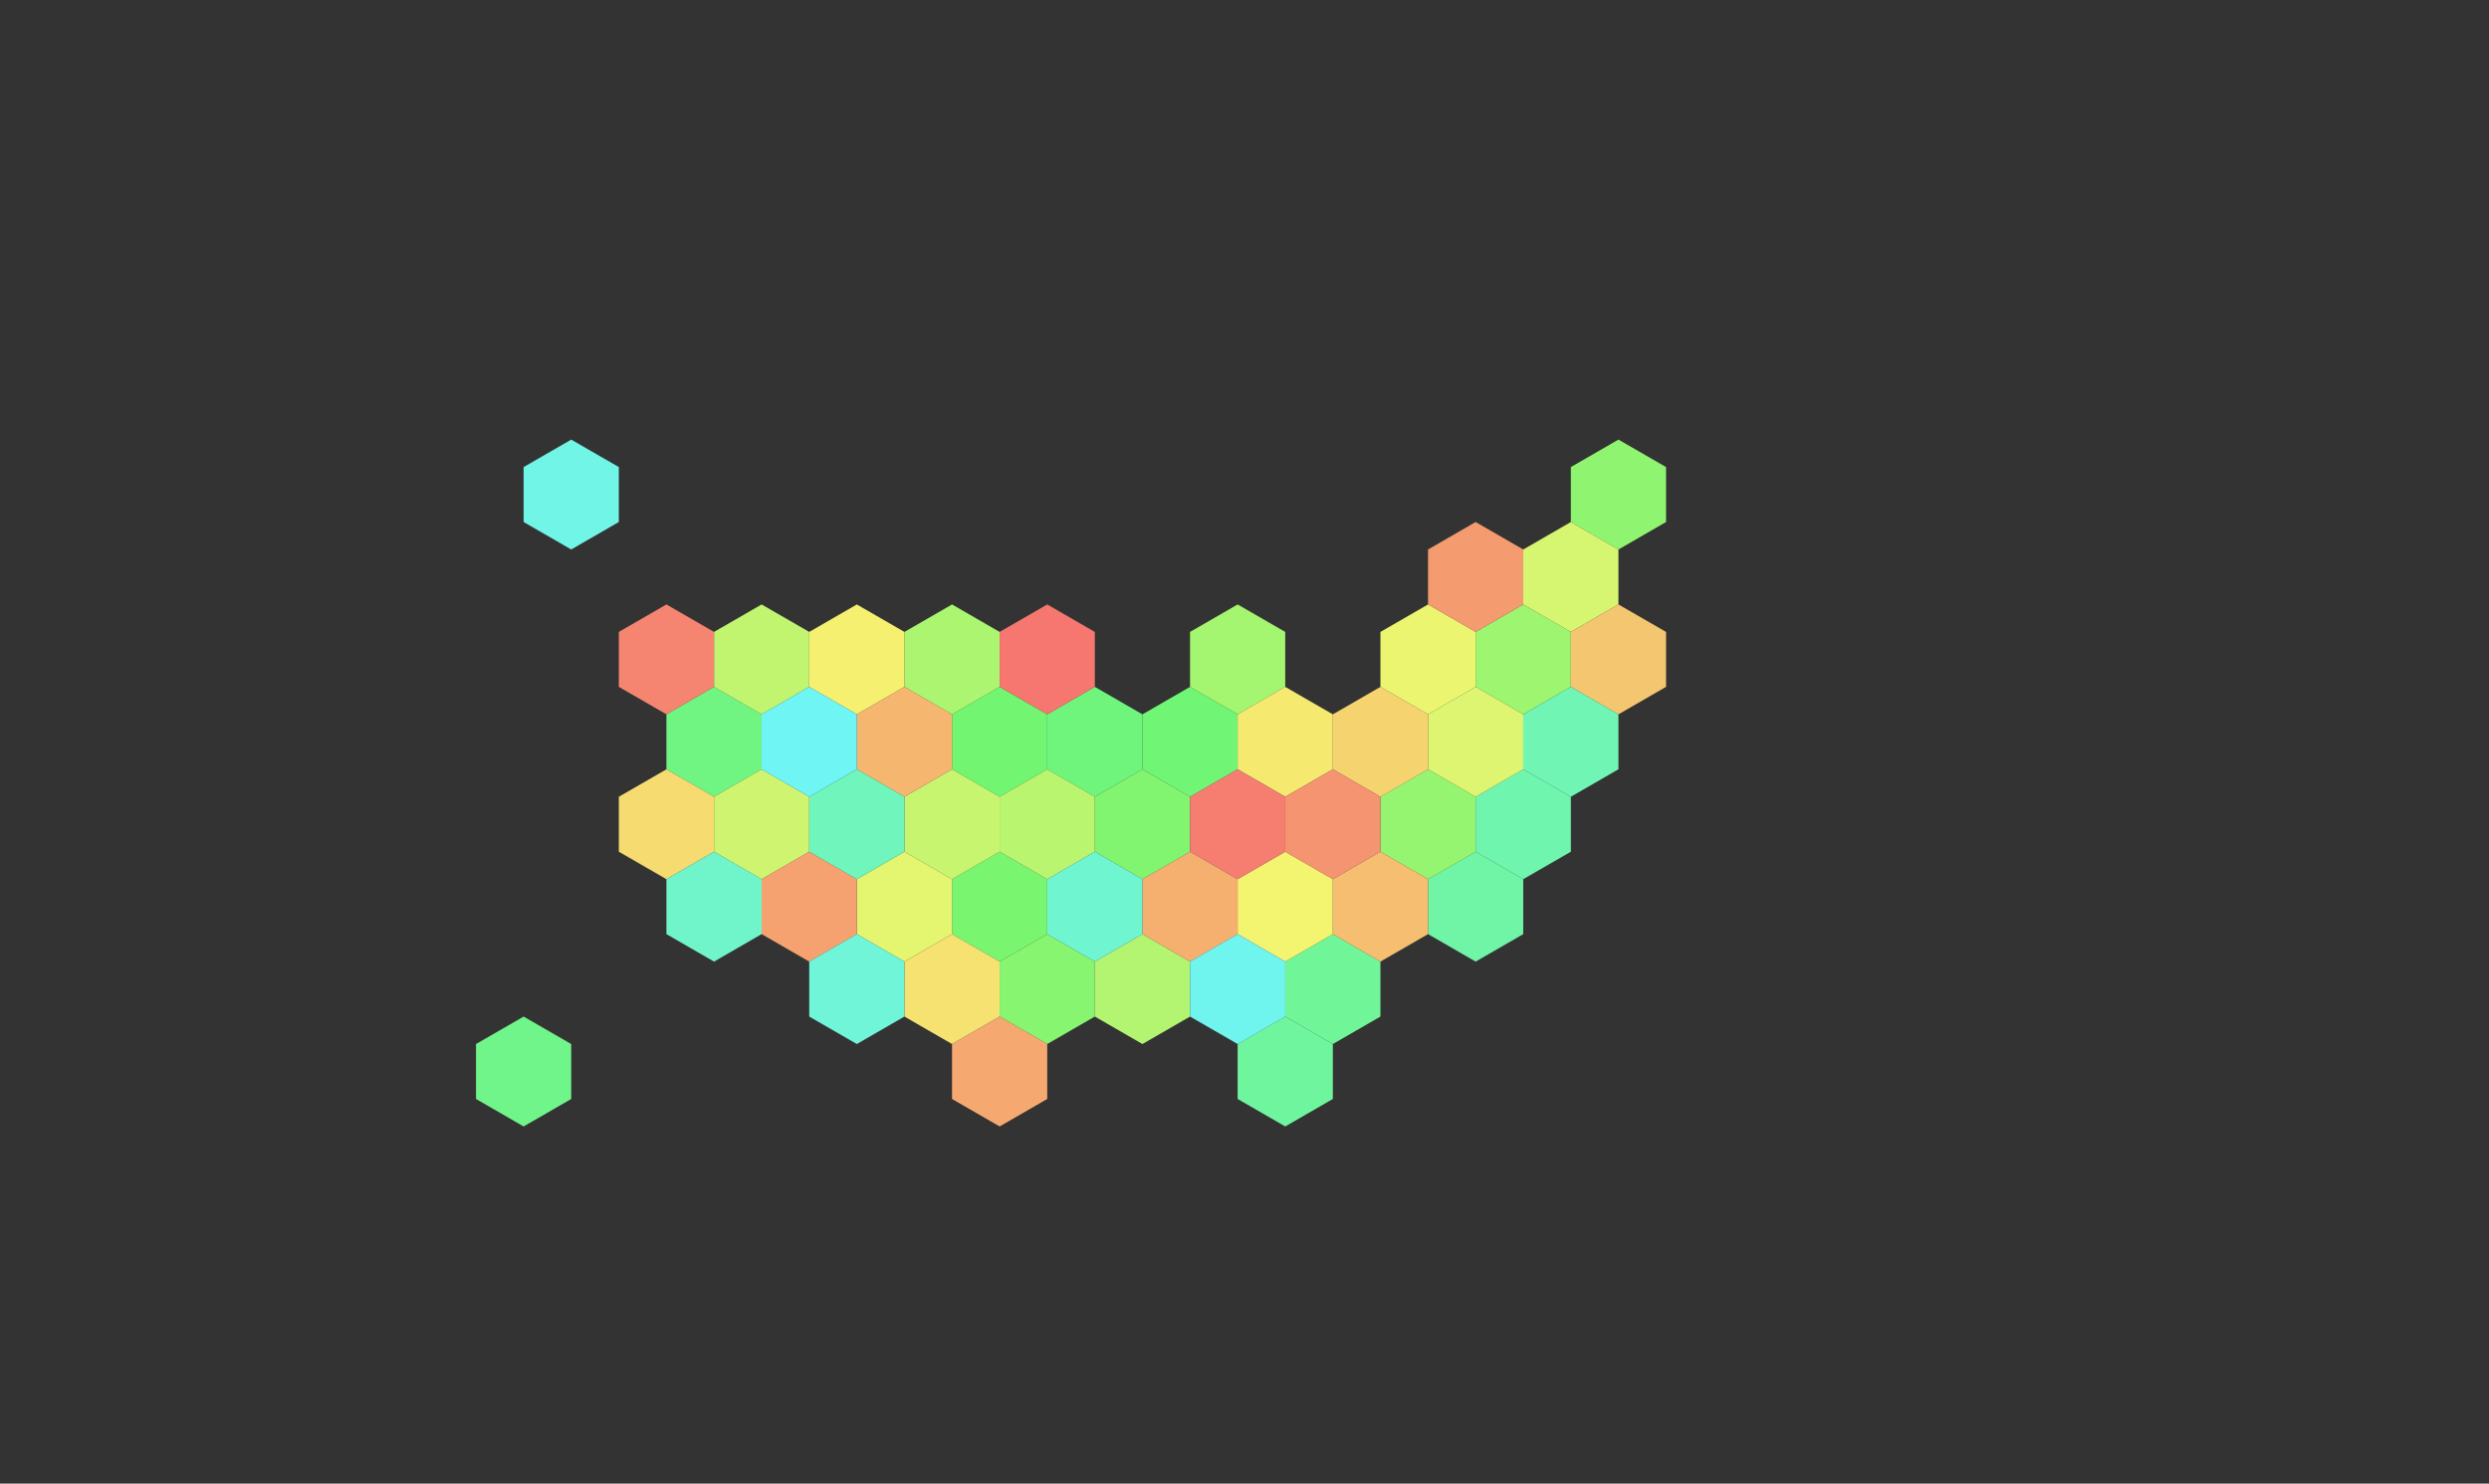 <?xml version="1.0" encoding="utf-8"?><svg xmlns="http://www.w3.org/2000/svg" width="1600" height="954"><rect width="100%" height="100%" fill="#333333" stroke="none"/><g id="DELAWARE"><polygon points="948.586,512.333,979.186,494.667,1009.786,512.333,1009.786,547.667,979.186,565.333,948.586,547.667,948.586,512.333" fill="rgb(112, 245, 174)"/></g><g id="DISTRICT OF COLUMBIA"><polygon points="917.987,565.333,948.586,547.667,979.186,565.333,979.186,600.667,948.586,618.333,917.987,600.667,917.987,565.333" fill="rgb(112, 245, 167)"/></g><g id="FLORIDA"><polygon points="795.589,671.333,826.188,653.667,856.788,671.333,856.788,706.667,826.188,724.333,795.589,706.667,795.589,671.333" fill="rgb(112, 245, 159)"/></g><g id="GEORGIA"><polygon points="826.188,618.333,856.788,600.667,887.387,618.333,887.387,653.667,856.788,671.333,826.188,653.667,826.188,618.333" fill="rgb(112, 245, 152)"/></g><g id="HAWAII"><polygon points="305.996,671.333,336.595,653.667,367.195,671.333,367.195,706.667,336.595,724.333,305.996,706.667,305.996,671.333" fill="rgb(112, 245, 138)"/></g><g id="IDAHO"><polygon points="428.394,459.333,458.993,441.667,489.593,459.333,489.593,494.667,458.993,512.333,428.394,494.667,428.394,459.333" fill="rgb(112, 245, 131)"/></g><g id="ILLINOIS"><polygon points="673.19,459.333,703.79,441.667,734.39,459.333,734.39,494.667,703.79,512.333,673.19,494.667,673.19,459.333" fill="rgb(112, 245, 124)"/></g><g id="INDIANA"><polygon points="734.39,459.333,764.989,441.667,795.589,459.333,795.589,494.667,764.989,512.333,734.39,494.667,734.39,459.333" fill="rgb(112, 245, 117)"/></g><g id="IOWA"><polygon points="611.991,459.333,642.591,441.667,673.19,459.333,673.19,494.667,642.591,512.333,611.991,494.667,611.991,459.333" fill="rgb(114, 245, 112)"/></g><g id="KANSAS"><polygon points="611.991,565.333,642.591,547.667,673.19,565.333,673.19,600.667,642.591,618.333,611.991,600.667,611.991,565.333" fill="rgb(121, 245, 112)"/></g><g id="KENTUCKY"><polygon points="703.79,512.333,734.39,494.667,764.989,512.333,764.989,547.667,734.39,565.333,703.79,547.667,703.79,512.333" fill="rgb(129, 245, 112)"/></g><g id="LOUISIANA"><polygon points="642.591,618.333,673.19,600.667,703.79,618.333,703.79,653.667,673.19,671.333,642.591,653.667,642.591,618.333" fill="rgb(136, 245, 112)"/></g><g id="MAINE"><polygon points="1009.786,300.333,1040.385,282.667,1070.985,300.333,1070.985,335.667,1040.385,353.333,1009.786,335.667,1009.786,300.333" fill="rgb(143, 245, 112)"/></g><g id="MARYLAND"><polygon points="887.387,512.333,917.987,494.667,948.586,512.333,948.586,547.667,917.987,565.333,887.387,547.667,887.387,512.333" fill="rgb(150, 245, 112)"/></g><g id="MASSACHUSETTS"><polygon points="948.586,406.333,979.186,388.667,1009.786,406.333,1009.786,441.667,979.186,459.333,948.586,441.667,948.586,406.333" fill="rgb(157, 245, 112)"/></g><g id="MICHIGAN"><polygon points="764.989,406.333,795.589,388.667,826.188,406.333,826.188,441.667,795.589,459.333,764.989,441.667,764.989,406.333" fill="rgb(164, 245, 112)"/></g><g id="MINNESOTA"><polygon points="581.392,406.333,611.991,388.667,642.591,406.333,642.591,441.667,611.991,459.333,581.392,441.667,581.392,406.333" fill="rgb(171, 245, 112)"/></g><g id="MISSISSIPPI"><polygon points="703.79,618.333,734.39,600.667,764.989,618.333,764.989,653.667,734.39,671.333,703.79,653.667,703.79,618.333" fill="rgb(179, 245, 112)"/></g><g id="MISSOURI"><polygon points="642.591,512.333,673.19,494.667,703.79,512.333,703.79,547.667,673.19,565.333,642.591,547.667,642.591,512.333" fill="rgb(186, 245, 112)"/></g><g id="MONTANA"><polygon points="458.993,406.333,489.593,388.667,520.193,406.333,520.193,441.667,489.593,459.333,458.993,441.667,458.993,406.333" fill="rgb(193, 245, 112)"/></g><g id="NEBRASKA"><polygon points="581.392,512.333,611.991,494.667,642.591,512.333,642.591,547.667,611.991,565.333,581.392,547.667,581.392,512.333" fill="rgb(200, 245, 112)"/></g><g id="NEVADA"><polygon points="458.993,512.333,489.593,494.667,520.193,512.333,520.193,547.667,489.593,565.333,458.993,547.667,458.993,512.333" fill="rgb(207, 245, 112)"/></g><g id="NEW HAMPSHIRE"><polygon points="979.186,353.333,1009.786,335.667,1040.385,353.333,1040.385,388.667,1009.786,406.333,979.186,388.667,979.186,353.333" fill="rgb(214, 245, 112)"/></g><g id="NEW JERSEY"><polygon points="917.987,459.333,948.586,441.667,979.186,459.333,979.186,494.667,948.586,512.333,917.987,494.667,917.987,459.333" fill="rgb(221, 245, 112)"/></g><g id="NEW MEXICO"><polygon points="550.792,565.333,581.392,547.667,611.991,565.333,611.991,600.667,581.392,618.333,550.792,600.667,550.792,565.333" fill="rgb(228, 245, 112)"/></g><g id="NEW YORK"><polygon points="887.387,406.333,917.987,388.667,948.586,406.333,948.586,441.667,917.987,459.333,887.387,441.667,887.387,406.333" fill="rgb(236, 245, 112)"/></g><g id="NORTH CAROLINA"><polygon points="795.589,565.333,826.188,547.667,856.788,565.333,856.788,600.667,826.188,618.333,795.589,600.667,795.589,565.333" fill="rgb(243, 245, 112)"/></g><g id="NORTH DAKOTA"><polygon points="520.193,406.333,550.792,388.667,581.392,406.333,581.392,441.667,550.792,459.333,520.193,441.667,520.193,406.333" fill="rgb(245, 240, 112)"/></g><g id="OHIO"><polygon points="795.589,459.333,826.188,441.667,856.788,459.333,856.788,494.667,826.188,512.333,795.589,494.667,795.589,459.333" fill="rgb(245, 233, 112)"/></g><g id="OKLAHOMA"><polygon points="581.392,618.333,611.991,600.667,642.591,618.333,642.591,653.667,611.991,671.333,581.392,653.667,581.392,618.333" fill="rgb(245, 226, 112)"/></g><g id="OREGON"><polygon points="397.794,512.333,428.394,494.667,458.993,512.333,458.993,547.667,428.394,565.333,397.794,547.667,397.794,512.333" fill="rgb(245, 219, 112)"/></g><g id="PENNSYLVANIA"><polygon points="856.788,459.333,887.387,441.667,917.987,459.333,917.987,494.667,887.387,512.333,856.788,494.667,856.788,459.333" fill="rgb(245, 212, 112)"/></g><g id="RHODE ISLAND"><polygon points="1009.786,406.333,1040.385,388.667,1070.985,406.333,1070.985,441.667,1040.385,459.333,1009.786,441.667,1009.786,406.333" fill="rgb(245, 198, 112)"/></g><g id="SOUTH CAROLINA"><polygon points="856.788,565.333,887.387,547.667,917.987,565.333,917.987,600.667,887.387,618.333,856.788,600.667,856.788,565.333" fill="rgb(245, 190, 112)"/></g><g id="SOUTH DAKOTA"><polygon points="550.792,459.333,581.392,441.667,611.991,459.333,611.991,494.667,581.392,512.333,550.792,494.667,550.792,459.333" fill="rgb(245, 183, 112)"/></g><g id="TENNESSEE"><polygon points="734.39,565.333,764.989,547.667,795.589,565.333,795.589,600.667,764.989,618.333,734.39,600.667,734.39,565.333" fill="rgb(245, 176, 112)"/></g><g id="TEXAS"><polygon points="611.991,671.333,642.591,653.667,673.19,671.333,673.19,706.667,642.591,724.333,611.991,706.667,611.991,671.333" fill="rgb(245, 169, 112)"/></g><g id="UTAH"><polygon points="489.593,565.333,520.193,547.667,550.792,565.333,550.792,600.667,520.193,618.333,489.593,600.667,489.593,565.333" fill="rgb(245, 162, 112)"/></g><g id="VERMONT"><polygon points="917.987,353.333,948.586,335.667,979.186,353.333,979.186,388.667,948.586,406.333,917.987,388.667,917.987,353.333" fill="rgb(245, 155, 112)"/></g><g id="VIRGINIA"><polygon points="826.188,512.333,856.788,494.667,887.387,512.333,887.387,547.667,856.788,565.333,826.188,547.667,826.188,512.333" fill="rgb(245, 148, 112)"/></g><g id="WASHINGTON"><polygon points="397.794,406.333,428.394,388.667,458.993,406.333,458.993,441.667,428.394,459.333,397.794,441.667,397.794,406.333" fill="rgb(245, 133, 112)"/></g><g id="WEST VIRGINIA"><polygon points="764.989,512.333,795.589,494.667,826.188,512.333,826.188,547.667,795.589,565.333,764.989,547.667,764.989,512.333" fill="rgb(245, 126, 112)"/></g><g id="WISCONSIN"><polygon points="642.591,406.333,673.19,388.667,703.79,406.333,703.79,441.667,673.19,459.333,642.591,441.667,642.591,406.333" fill="rgb(245, 119, 112)"/></g><g id="WYOMING"><polygon points="489.593,459.333,520.193,441.667,550.792,459.333,550.792,494.667,520.193,512.333,489.593,494.667,489.593,459.333" fill="rgb(112, 245, 245)"/></g><g id="ALASKA"><polygon points="336.595,300.333,367.195,282.667,397.794,300.333,397.794,335.667,367.195,353.333,336.595,335.667,336.595,300.333" fill="rgb(112, 245, 231)"/></g><g id="CALIFORNIA"><polygon points="428.394,565.333,458.993,547.667,489.593,565.333,489.593,600.667,458.993,618.333,428.394,600.667,428.394,565.333" fill="rgb(112, 245, 202)"/></g><g id="COLORADO"><polygon points="520.193,512.333,550.792,494.667,581.392,512.333,581.392,547.667,550.792,565.333,520.193,547.667,520.193,512.333" fill="rgb(112, 245, 188)"/></g><g id="ARIZONA"><polygon points="520.193,618.333,550.792,600.667,581.392,618.333,581.392,653.667,550.792,671.333,520.193,653.667,520.193,618.333" fill="rgb(112, 245, 217)"/></g><g id="ARKANSAS"><polygon points="673.19,565.333,703.79,547.667,734.39,565.333,734.39,600.667,703.79,618.333,673.19,600.667,673.19,565.333" fill="rgb(112, 245, 209)"/></g><g id="ALABAMA"><polygon points="764.989,618.333,795.589,600.667,826.188,618.333,826.188,653.667,795.589,671.333,764.989,653.667,764.989,618.333" fill="rgb(112, 245, 238)"/></g><g id="CONNECTICUT"><polygon points="979.186,459.333,1009.786,441.667,1040.385,459.333,1040.385,494.667,1009.786,512.333,979.186,494.667,979.186,459.333" fill="rgb(112, 245, 181)"/></g></svg>